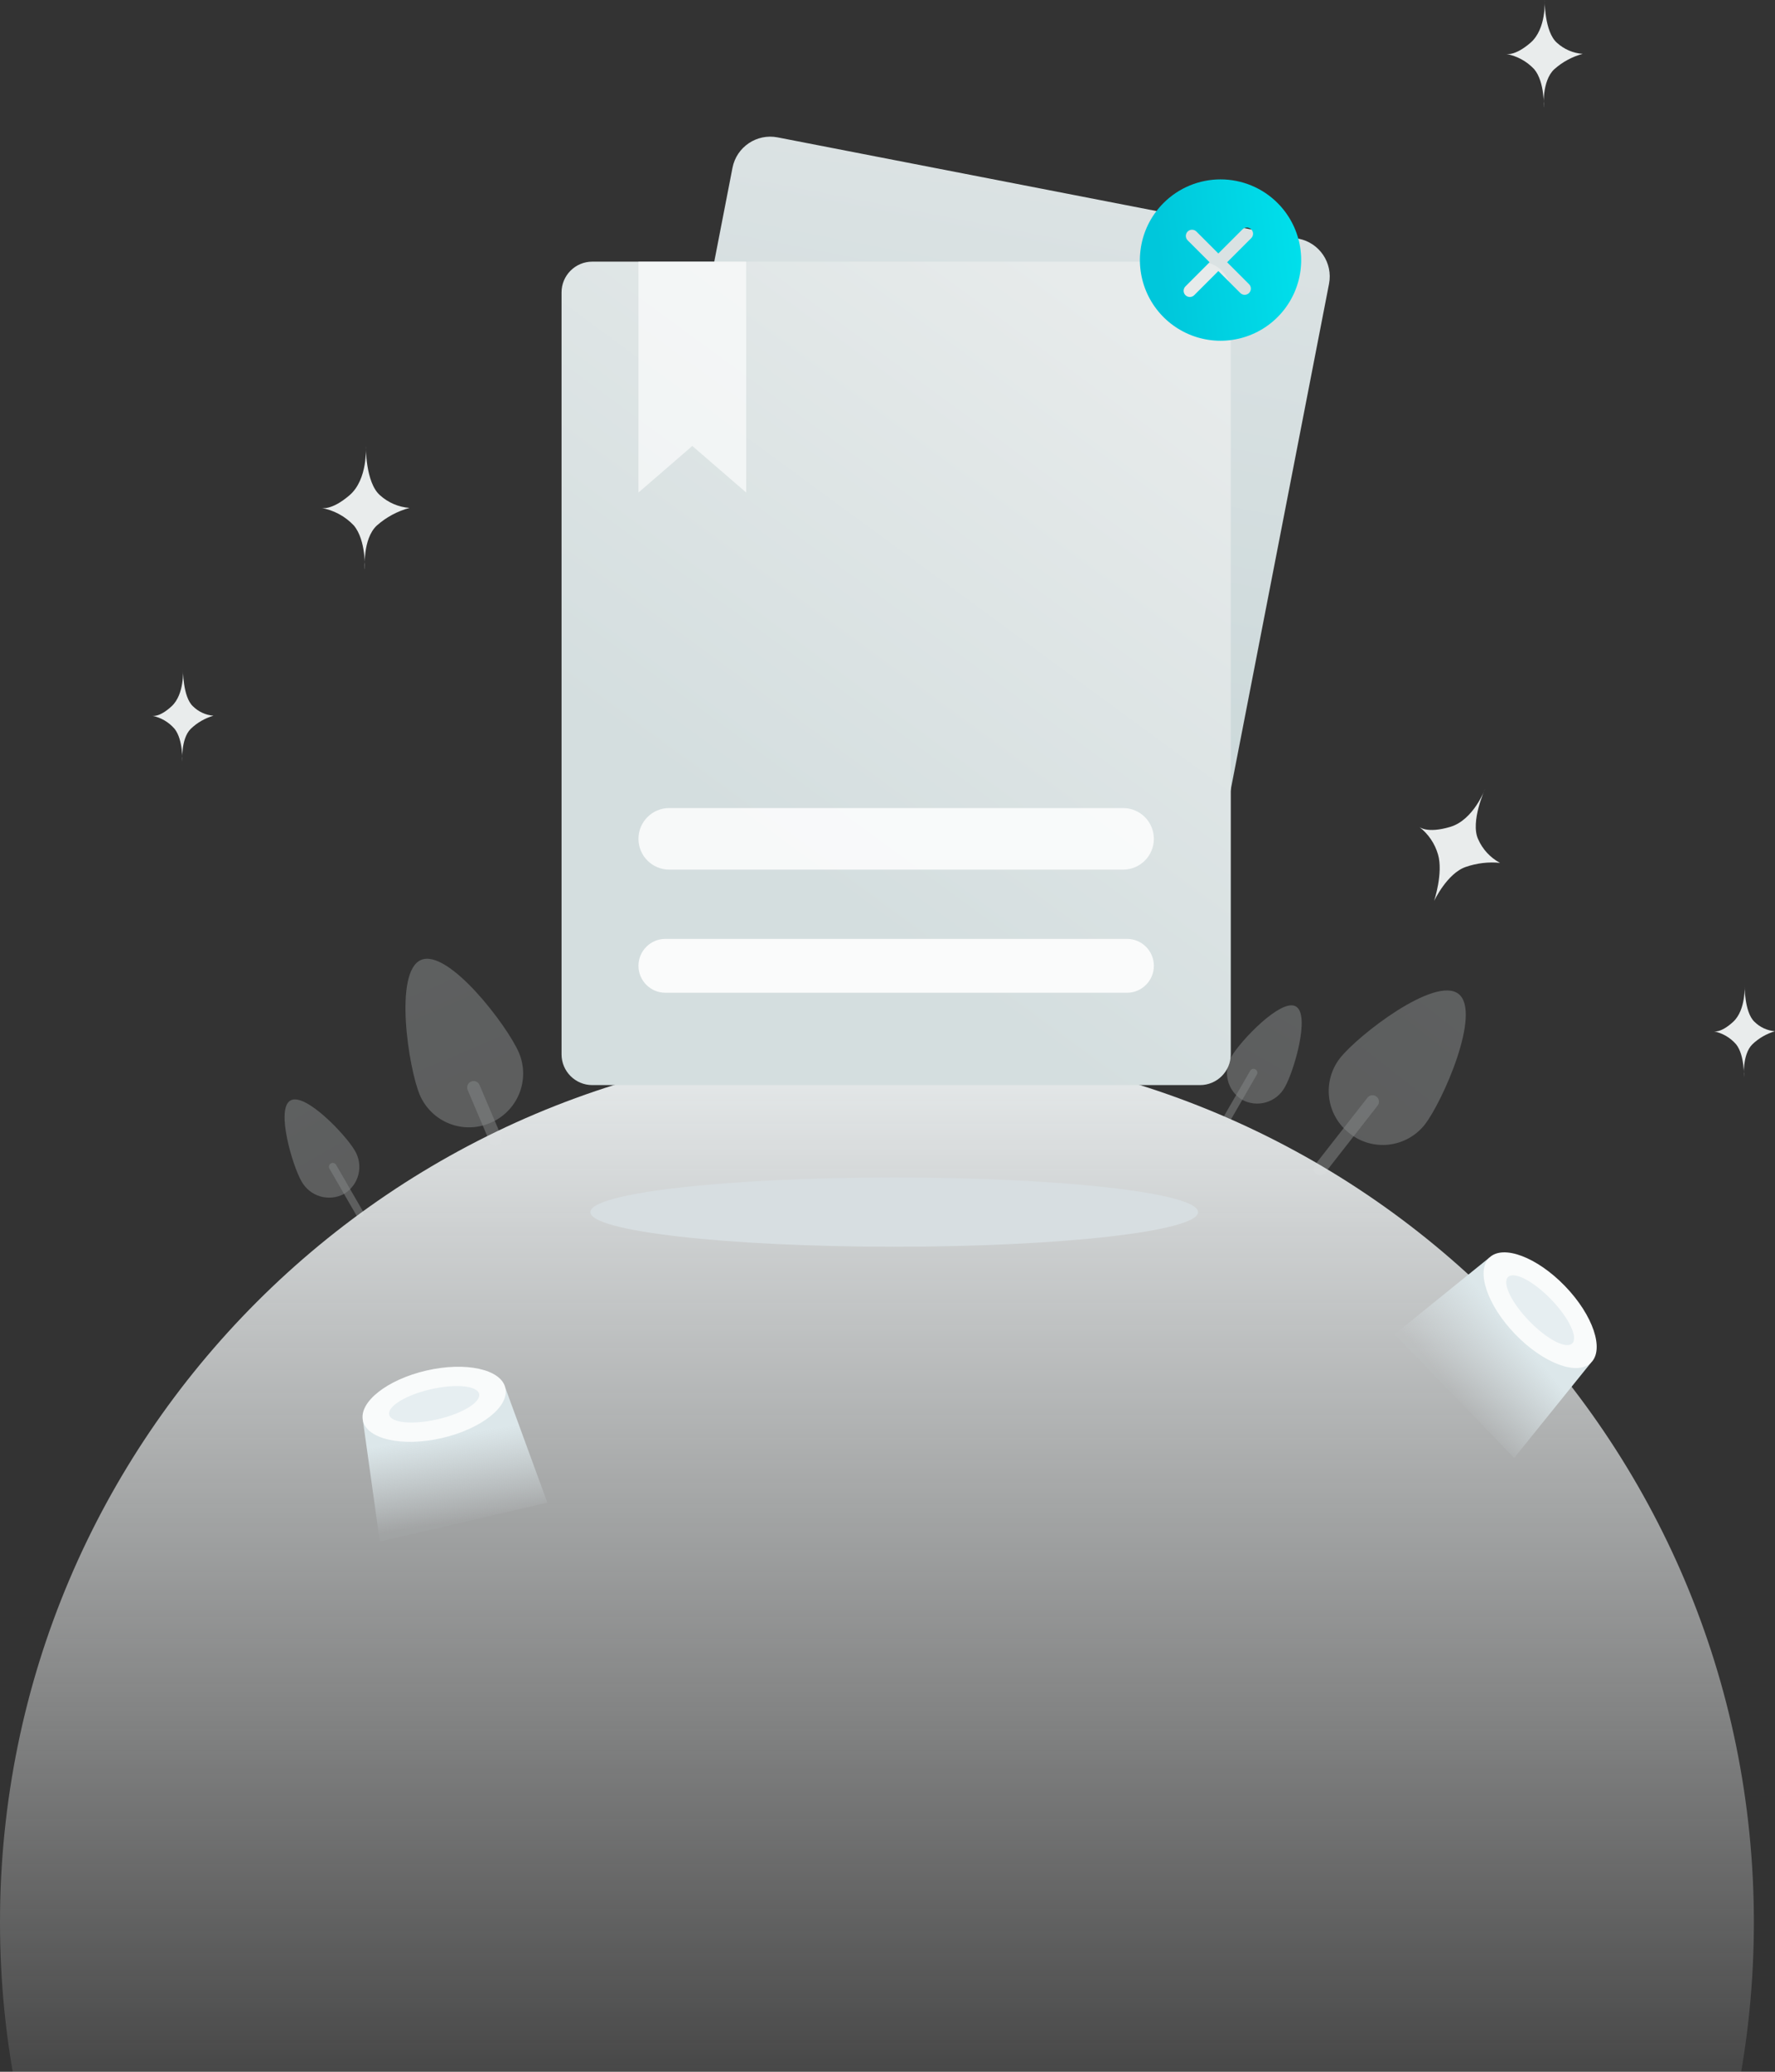 <svg width="228" height="266" viewBox="0 0 228 266" fill="none" xmlns="http://www.w3.org/2000/svg">
<rect x="0" y="0" width="228" height="266" fill="#333333" stroke="none"/>
<g id="Frame 503" clip-path="url(#clip0_433_10440)">
<g id="Group">
<path id="Vector" d="M112.643 359.448C174.854 359.448 225.286 309.016 225.286 246.805C225.286 184.594 174.854 134.162 112.643 134.162C50.432 134.162 0 184.594 0 246.805C0 309.016 50.432 359.448 112.643 359.448Z" fill="url(#paint0_linear_433_10440)"/>
<g id="Group_2">
<path id="Vector_2" d="M166.808 30.647L99.882 17.638C97.203 17.117 94.61 18.867 94.089 21.545L77.309 107.87C76.789 110.548 78.538 113.142 81.216 113.662L148.142 126.671C150.821 127.192 153.414 125.443 153.935 122.764L170.715 36.44C171.235 33.761 169.486 31.168 166.808 30.647Z" fill="url(#paint1_linear_433_10440)"/>
<path id="Vector_3" d="M154.143 33.593H76.083C73.9 33.593 72.131 35.362 72.131 37.545V135.367C72.131 137.549 73.9 139.319 76.083 139.319H154.143C156.326 139.319 158.095 137.549 158.095 135.367V37.545C158.095 35.362 156.326 33.593 154.143 33.593Z" fill="url(#paint2_linear_433_10440)"/>
<path id="Vector_4" opacity="0.824" d="M144.262 103.748H85.964C83.781 103.748 82.012 105.518 82.012 107.7C82.012 109.883 83.781 111.653 85.964 111.653H144.262C146.445 111.653 148.214 109.883 148.214 107.7C148.214 105.518 146.445 103.748 144.262 103.748Z" fill="white"/>
<path id="Vector_5" opacity="0.875" d="M144.756 120.546H85.47C83.56 120.546 82.012 122.094 82.012 124.004C82.012 125.914 83.56 127.463 85.47 127.463H144.756C146.666 127.463 148.214 125.914 148.214 124.004C148.214 122.094 146.666 120.546 144.756 120.546Z" fill="white"/>
<path id="Vector_6" opacity="0.622" d="M82.012 33.593V63.236L88.928 57.259L95.845 63.236V33.593H82.012Z" fill="white"/>
<path id="&#229;&#189;&#162;&#231;&#138;&#182;&#231;&#187;&#147;&#229;&#144;&#136;" fill-rule="evenodd" clip-rule="evenodd" d="M164.105 26.066C165.553 27.515 166.54 29.361 166.94 31.37C167.339 33.38 167.134 35.462 166.35 37.355C165.566 39.248 164.238 40.866 162.535 42.004C160.831 43.143 158.829 43.75 156.78 43.75C154.731 43.75 152.728 43.143 151.025 42.004C149.321 40.866 147.993 39.248 147.209 37.355C146.425 35.462 146.22 33.38 146.62 31.37C147.019 29.361 148.006 27.515 149.455 26.066C151.397 24.123 154.032 23.032 156.78 23.032C159.527 23.032 162.162 24.123 164.105 26.066V26.066ZM160.724 29.447C160.575 29.297 160.372 29.213 160.16 29.213C159.949 29.213 159.746 29.297 159.597 29.447L156.498 32.546L153.681 29.729C153.543 29.591 153.359 29.508 153.164 29.497C152.969 29.485 152.777 29.546 152.624 29.667L152.554 29.729C152.404 29.878 152.32 30.081 152.32 30.292C152.32 30.503 152.404 30.706 152.554 30.856L155.371 33.673L152.272 36.772C152.134 36.91 152.052 37.094 152.04 37.289C152.029 37.483 152.089 37.676 152.21 37.829L152.272 37.899C152.422 38.048 152.624 38.132 152.836 38.132C153.047 38.132 153.25 38.048 153.399 37.899L156.498 34.8L159.315 37.617C159.453 37.755 159.637 37.838 159.832 37.849C160.027 37.861 160.219 37.8 160.372 37.679L160.442 37.617C160.592 37.468 160.676 37.265 160.676 37.054C160.676 36.842 160.592 36.64 160.442 36.49L157.625 33.673L160.724 30.574C160.862 30.436 160.944 30.252 160.956 30.057C160.967 29.862 160.907 29.67 160.786 29.517L160.724 29.447Z" fill="url(#paint3_linear_433_10440)"/>
</g>
<g id="Group_3">
<path id="Vector_7" d="M114.863 160.072C136.419 160.072 153.893 158.081 153.893 155.625C153.893 153.169 136.419 151.179 114.863 151.179C93.308 151.179 75.833 153.169 75.833 155.625C75.833 158.081 93.308 160.072 114.863 160.072Z" fill="#D7DEE1"/>
<g id="Group_4" opacity="0.495">
<path id="Vector_8" opacity="0.495" d="M176.952 141.958C177.234 141.597 177.17 141.077 176.81 140.795C176.449 140.514 175.929 140.577 175.647 140.938L168.907 149.56C168.625 149.92 168.689 150.441 169.049 150.723C169.409 151.004 169.93 150.941 170.212 150.58L176.952 141.958Z" fill="#DCE2E2"/>
<path id="Vector_9" opacity="0.495" d="M173.351 145.519C174.778 146.652 176.596 147.17 178.406 146.962C180.216 146.753 181.868 145.835 183.001 144.408C185.32 141.44 190.36 129.964 187.35 127.611C184.34 125.258 174.42 132.919 172.1 135.886C170.989 137.33 170.496 139.155 170.731 140.962C170.965 142.768 171.908 144.408 173.351 145.519V145.519Z" fill="url(#paint4_linear_433_10440)"/>
</g>
<g id="Group_5" opacity="0.495">
<path id="Vector_10" opacity="0.495" d="M61.597 139.302C61.418 138.88 60.932 138.684 60.511 138.863C60.09 139.042 59.893 139.528 60.072 139.949L62.902 146.614C63.08 147.035 63.567 147.232 63.988 147.053C64.409 146.874 64.606 146.388 64.427 145.967L61.597 139.302Z" fill="#DCE2E2"/>
<path id="Vector_11" opacity="0.495" d="M62.968 144.179C64.651 143.478 65.986 142.139 66.681 140.454C67.376 138.769 67.373 136.877 66.673 135.195C65.201 131.727 57.601 121.754 54.083 123.248C50.564 124.741 52.46 137.136 53.932 140.604C54.657 142.276 56.016 143.592 57.71 144.262C59.405 144.933 61.296 144.903 62.968 144.179V144.179Z" fill="url(#paint5_linear_433_10440)"/>
</g>
<g id="Group_6" opacity="0.495">
<path id="Vector_12" opacity="0.495" d="M161.441 137.973C161.578 137.736 161.497 137.434 161.261 137.298C161.024 137.161 160.722 137.242 160.586 137.479L157.127 143.469C156.991 143.705 157.072 144.007 157.308 144.144C157.544 144.28 157.847 144.199 157.983 143.963L161.441 137.973Z" fill="#DCE2E2"/>
<path id="Vector_13" opacity="0.495" d="M159.542 141.2C160.009 141.455 160.522 141.615 161.051 141.672C161.58 141.729 162.116 141.68 162.626 141.53C163.137 141.38 163.613 141.131 164.027 140.796C164.441 140.462 164.785 140.05 165.04 139.582C166.186 137.597 168.349 130.311 166.459 129.22C164.568 128.129 159.34 133.645 158.194 135.63C157.917 136.084 157.732 136.588 157.649 137.114C157.567 137.64 157.589 138.177 157.714 138.694C157.839 139.211 158.065 139.699 158.379 140.129C158.692 140.559 159.088 140.923 159.542 141.2V141.2Z" fill="url(#paint6_linear_433_10440)"/>
</g>
<g id="Group_7" opacity="0.495">
<path id="Vector_14" opacity="0.495" d="M43.174 149.557C43.038 149.321 42.736 149.24 42.499 149.376C42.263 149.512 42.182 149.815 42.319 150.051L45.777 156.041C45.913 156.277 46.215 156.358 46.452 156.222C46.688 156.085 46.769 155.783 46.633 155.547L43.174 149.557Z" fill="#DCE2E2"/>
<path id="Vector_15" opacity="0.495" d="M44.218 153.278C43.751 153.533 43.238 153.693 42.709 153.75C42.179 153.806 41.644 153.758 41.134 153.608C40.623 153.458 40.147 153.208 39.733 152.874C39.319 152.54 38.975 152.127 38.72 151.66C37.574 149.675 35.411 142.389 37.301 141.298C39.191 140.206 44.42 145.722 45.566 147.707C45.843 148.162 46.028 148.666 46.111 149.192C46.193 149.718 46.171 150.255 46.046 150.772C45.921 151.289 45.695 151.777 45.381 152.207C45.068 152.637 44.672 153.001 44.218 153.278V153.278Z" fill="url(#paint7_linear_433_10440)"/>
</g>
<path id="Vector_16" d="M46.992 57.309C46.992 57.309 46.941 61.965 48.814 63.589C49.861 64.539 51.197 65.111 52.607 65.213C51.053 65.628 49.618 66.399 48.414 67.465C46.541 69.186 46.863 73.118 46.863 73.118C46.863 73.118 47.046 69.35 45.447 67.465C44.331 66.278 42.857 65.487 41.25 65.213C41.25 65.213 42.51 65.633 44.895 63.589C47.28 61.545 46.992 57.309 46.992 57.309Z" fill="#E9ECEC"/>
<path id="Vector_17" d="M198.412 0C198.412 0 198.369 4.074 199.993 5.495C200.904 6.327 202.068 6.828 203.298 6.917C201.945 7.28 200.695 7.955 199.65 8.888C198.02 10.393 198.301 13.833 198.301 13.833C198.301 13.833 198.456 10.536 197.073 8.888C196.102 7.849 194.818 7.156 193.417 6.917C193.417 6.917 194.513 7.284 196.588 5.495C198.663 3.705 198.412 0 198.412 0Z" fill="#E9ECEC"/>
<path id="Vector_18" d="M23.509 85.965C23.509 85.965 23.473 89.457 24.776 90.675C25.485 91.381 26.42 91.813 27.417 91.893C26.321 92.211 25.319 92.791 24.498 93.583C23.196 94.873 23.419 97.822 23.419 97.822C23.419 97.822 23.546 94.995 22.431 93.583C21.679 92.704 20.649 92.108 19.512 91.893C19.512 91.893 20.389 92.209 22.049 90.675C23.709 89.142 23.509 85.965 23.509 85.965Z" fill="#E9ECEC"/>
<path id="Vector_19" d="M224.092 126.478C224.092 126.478 224.057 129.969 225.36 131.188C226.068 131.894 227.004 132.325 228 132.406C226.904 132.724 225.902 133.304 225.081 134.096C223.779 135.385 224.002 138.335 224.002 138.335C224.002 138.335 224.13 135.508 223.014 134.096C222.262 133.216 221.232 132.62 220.095 132.406C220.095 132.406 220.973 132.721 222.633 131.188C224.293 129.654 224.092 126.478 224.092 126.478Z" fill="#E9ECEC"/>
<path id="Vector_20" d="M190.764 101.277C190.764 101.277 188.823 105.512 189.873 107.759C190.444 109.054 191.431 110.12 192.679 110.788C191.198 110.641 189.703 110.817 188.296 111.302C185.884 112.112 184.212 115.675 184.212 115.675C184.212 115.675 185.408 112.08 184.714 109.707C184.307 108.299 183.461 107.058 182.299 106.165C182.299 106.165 183.279 107.062 186.291 106.164C189.304 105.266 190.764 101.277 190.764 101.277Z" fill="#E9ECEC"/>
<g id="Group_8">
<path id="Vector_21" d="M46.62 182.414L48.788 197.922L70.308 192.933L64.913 178.19L46.62 182.414Z" fill="url(#paint8_linear_433_10440)"/>
<path id="Vector_22" d="M56.767 184.634C61.819 183.468 65.466 180.583 64.913 178.19C64.361 175.798 59.818 174.803 54.767 175.969C49.715 177.136 46.068 180.021 46.621 182.414C47.173 184.806 51.716 185.801 56.767 184.634Z" fill="#F9FBFB"/>
<path id="Vector_23" d="M56.212 182.227C59.402 181.491 61.789 180.032 61.544 178.968C61.298 177.905 58.513 177.64 55.323 178.376C52.132 179.113 49.745 180.572 49.991 181.636C50.236 182.699 53.022 182.964 56.212 182.227Z" fill="#E6EEF1"/>
</g>
<g id="Group_9">
<path id="Vector_24" d="M191.312 161.467L179.135 171.313L194.495 187.189L204.353 174.972L191.312 161.467Z" fill="url(#paint9_linear_433_10440)"/>
<path id="Vector_25" d="M194.634 171.309C198.236 175.038 202.587 176.678 204.353 174.972C206.12 173.267 204.633 168.861 201.031 165.131C197.43 161.402 193.079 159.762 191.312 161.468C189.546 163.174 191.033 167.58 194.634 171.309Z" fill="#F9FBFB"/>
<path id="Vector_26" d="M196.411 169.594C198.686 171.949 201.166 173.244 201.951 172.486C202.736 171.728 201.529 169.204 199.254 166.849C196.98 164.493 194.499 163.199 193.714 163.957C192.929 164.715 194.137 167.239 196.411 169.594Z" fill="#E6EEF1"/>
</g>
</g>
</g>
</g>
<defs>
<linearGradient id="paint0_linear_433_10440" x1="112.643" y1="134.162" x2="112.643" y2="281.048" gradientUnits="userSpaceOnUse">
<stop stop-color="#E8ECED"/>
<stop offset="1" stop-color="#FBFCFC" stop-opacity="0"/>
</linearGradient>
<linearGradient id="paint1_linear_433_10440" x1="143.512" y1="5.79" x2="101.254" y2="223.189" gradientUnits="userSpaceOnUse">
<stop stop-color="#DFE5E6"/>
<stop offset="1" stop-color="#B1C7C9"/>
</linearGradient>
<linearGradient id="paint2_linear_433_10440" x1="148.037" y1="43.425" x2="99.439" y2="109.686" gradientUnits="userSpaceOnUse">
<stop stop-color="#E7EBEB"/>
<stop offset="1" stop-color="#D4DEDF"/>
</linearGradient>
<linearGradient id="paint3_linear_433_10440" x1="171.43" y1="33.391" x2="149.22" y2="35.94" gradientUnits="userSpaceOnUse">
<stop stop-color="#00E5EF"/>
<stop offset="1" stop-color="#00C7DB"/>
</linearGradient>
<linearGradient id="paint4_linear_433_10440" x1="173.351" y1="145.52" x2="187.35" y2="127.611" gradientUnits="userSpaceOnUse">
<stop stop-color="#DBDFE0"/>
<stop offset="1" stop-color="#E1E9EA"/>
</linearGradient>
<linearGradient id="paint5_linear_433_10440" x1="62.968" y1="144.179" x2="54.083" y2="123.248" gradientUnits="userSpaceOnUse">
<stop stop-color="#DBDFE0"/>
<stop offset="1" stop-color="#E1E9EA"/>
</linearGradient>
<linearGradient id="paint6_linear_433_10440" x1="159.542" y1="141.2" x2="166.459" y2="129.22" gradientUnits="userSpaceOnUse">
<stop stop-color="#DBDFE0"/>
<stop offset="1" stop-color="#E1E9EA"/>
</linearGradient>
<linearGradient id="paint7_linear_433_10440" x1="44.218" y1="153.278" x2="37.301" y2="141.298" gradientUnits="userSpaceOnUse">
<stop stop-color="#DBDFE0"/>
<stop offset="1" stop-color="#E1E9EA"/>
</linearGradient>
<linearGradient id="paint8_linear_433_10440" x1="58.464" y1="184.149" x2="60.191" y2="195.332" gradientUnits="userSpaceOnUse">
<stop stop-color="#DCE7EA"/>
<stop offset="0.986" stop-color="#D8E3E6" stop-opacity="0.039"/>
</linearGradient>
<linearGradient id="paint9_linear_433_10440" x1="195.924" y1="172.513" x2="187.228" y2="179.753" gradientUnits="userSpaceOnUse">
<stop stop-color="#DCE7EA"/>
<stop offset="0.986" stop-color="#D8E3E6" stop-opacity="0.039"/>
</linearGradient>
<clipPath id="clip0_433_10440">
<rect width="228" height="266" fill="white"/>
</clipPath>
</defs>
</svg>
